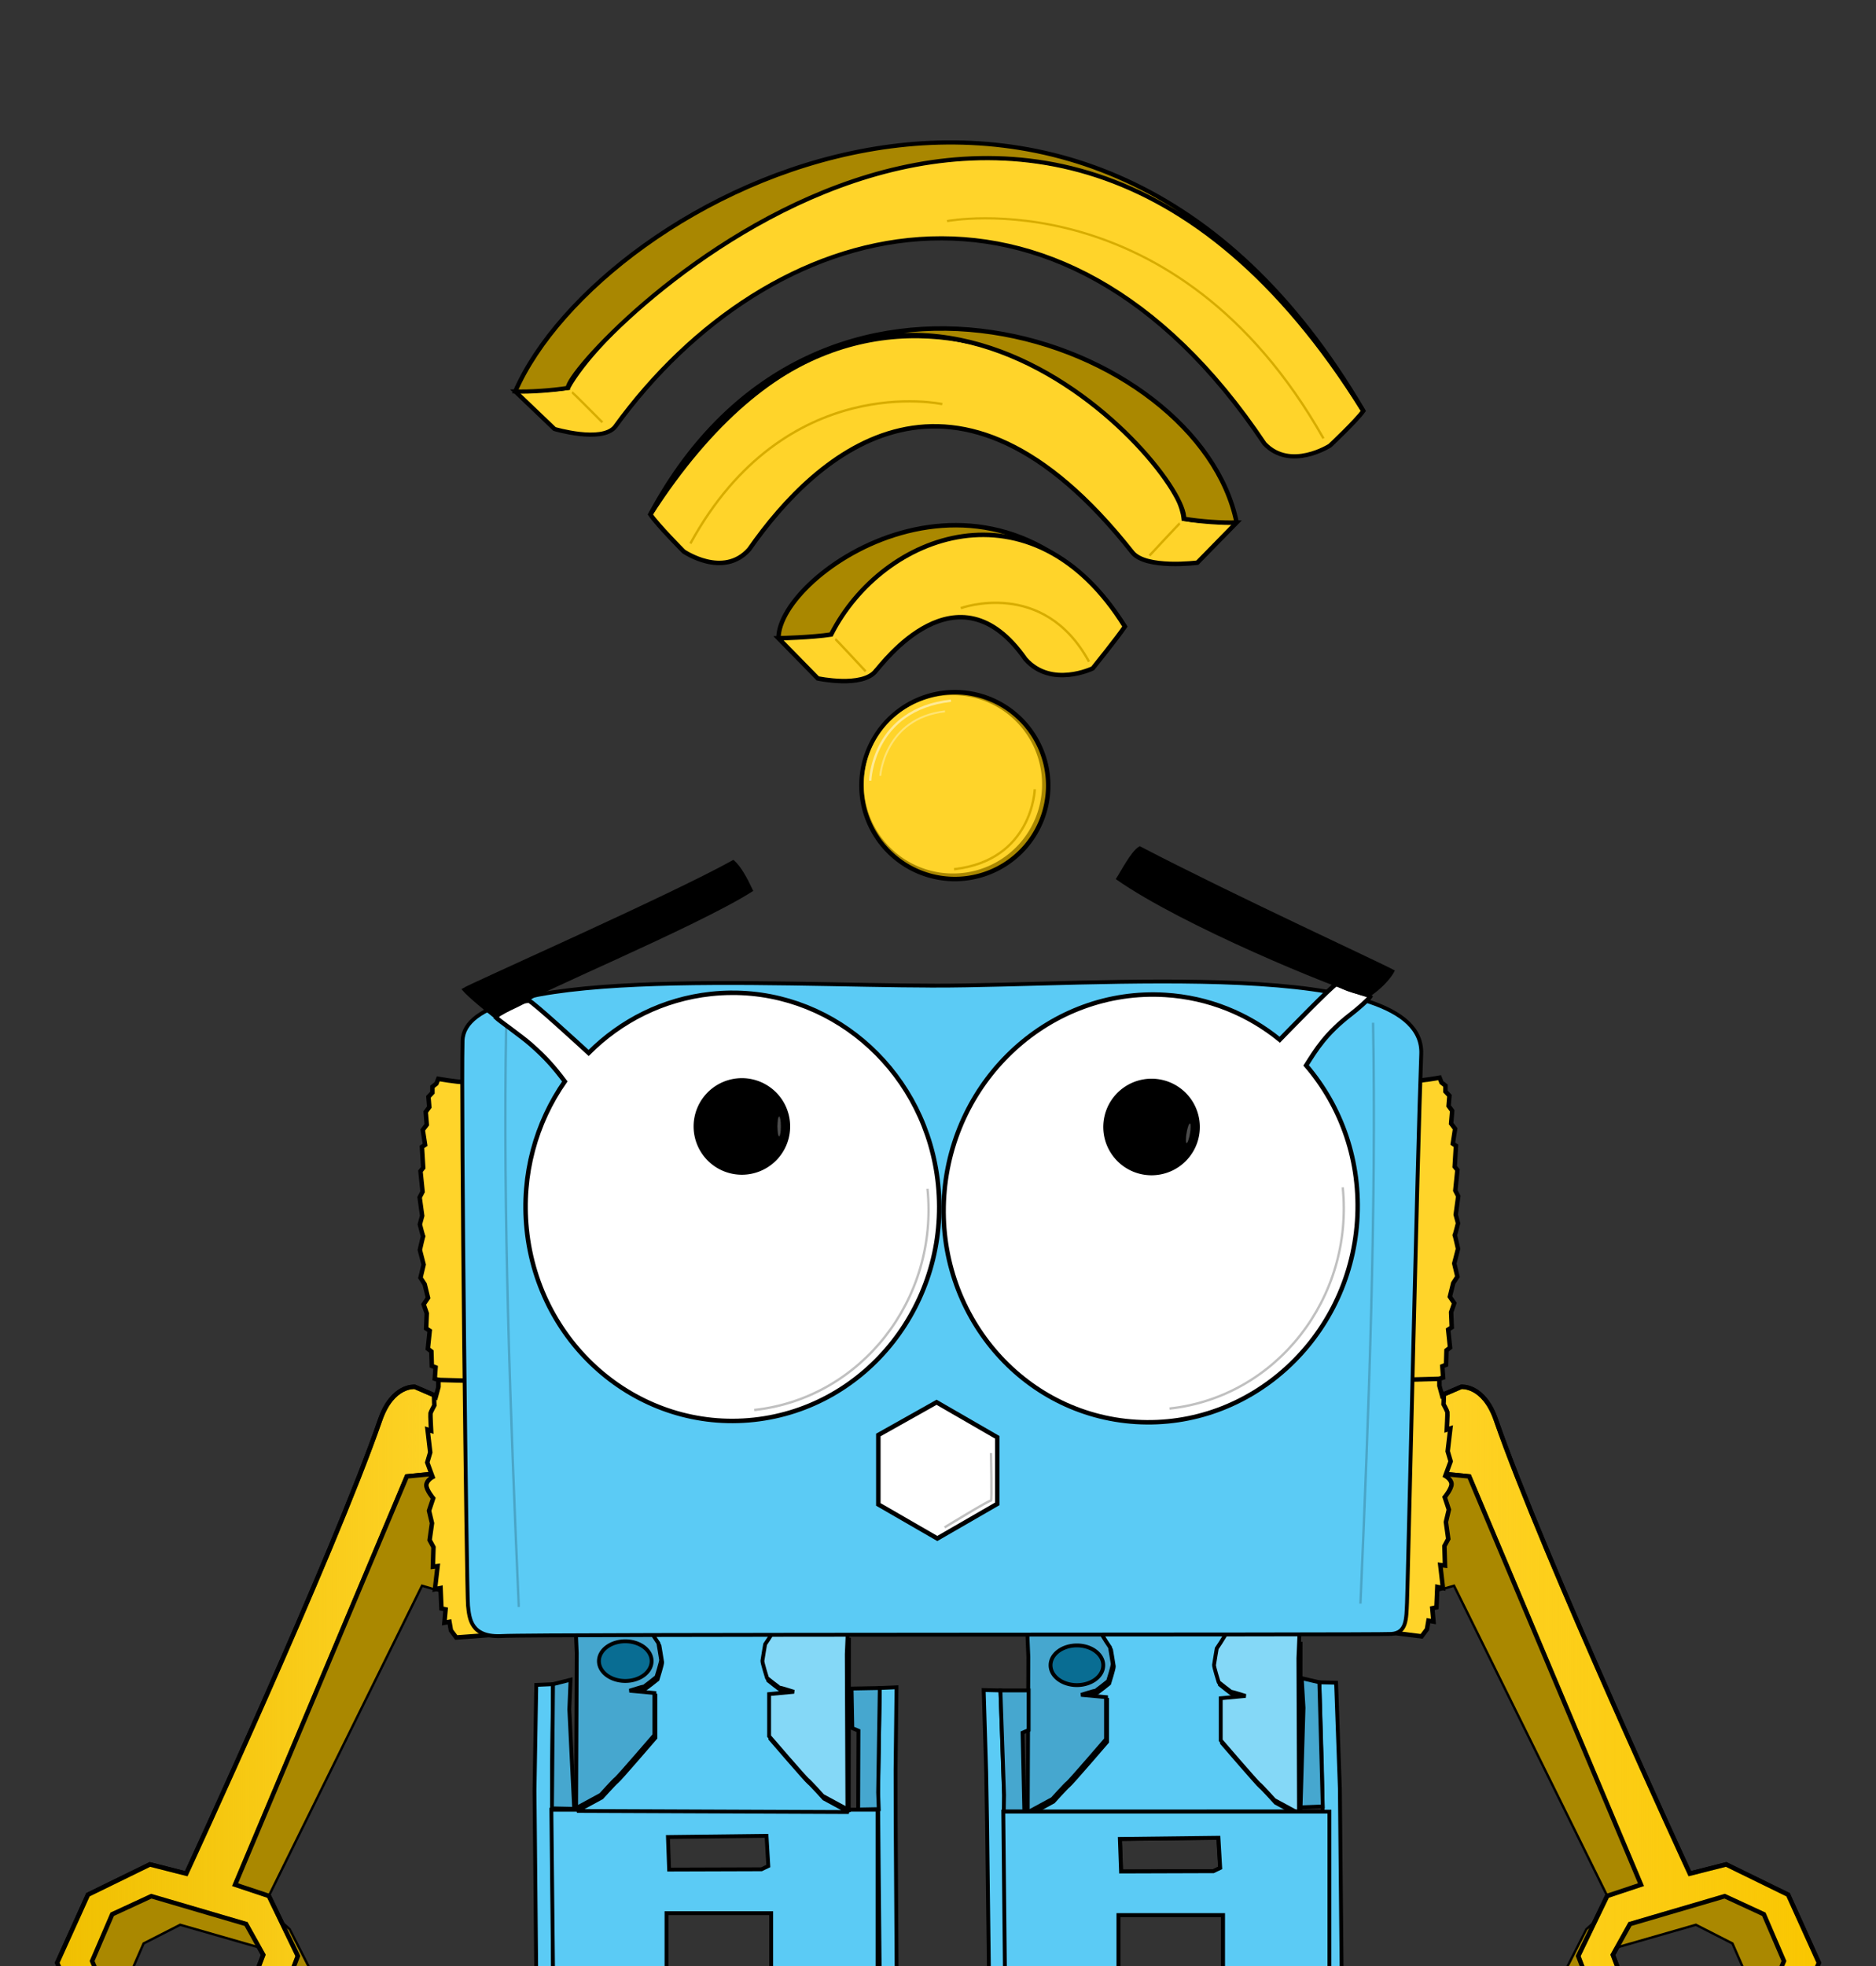 <?xml version="1.0" encoding="UTF-8" standalone="no"?>
<!-- Created with Inkscape (http://www.inkscape.org/) -->

<svg
   xmlns:dc="http://purl.org/dc/elements/1.1/"
   xmlns:cc="http://creativecommons.org/ns#"
   xmlns:rdf="http://www.w3.org/1999/02/22-rdf-syntax-ns#"
   xmlns:svg="http://www.w3.org/2000/svg"
   xmlns="http://www.w3.org/2000/svg"
   xmlns:xlink="http://www.w3.org/1999/xlink"
   xmlns:sodipodi="http://sodipodi.sourceforge.net/DTD/sodipodi-0.dtd"
   xmlns:inkscape="http://www.inkscape.org/namespaces/inkscape"
   width="210mm"
   height="220mm"
   viewBox="0 0 210 220"
   version="1.1"
   id="svg8"
   inkscape:version="0.92.2 (5c3e80d, 2017-08-06)"
   sodipodi:docname="wifi-graphic.svg">
  <rect x="0" y="0" width="210" height="220" fill="#333333" stroke="none"/>
  <defs
     id="defs2">
    <linearGradient
       inkscape:collect="always"
       id="linearGradient1005">
      <stop
         style="stop-color:#f0c000;stop-opacity:1;"
         offset="0"
         id="stop1001" />
      <stop
         style="stop-color:#f0c000;stop-opacity:0;"
         offset="1"
         id="stop1003" />
    </linearGradient>
    <linearGradient
       inkscape:collect="always"
       id="linearGradient974">
      <stop
         style="stop-color:#f9c600;stop-opacity:1;"
         offset="0"
         id="stop970" />
      <stop
         style="stop-color:#f9c600;stop-opacity:0;"
         offset="1"
         id="stop972" />
    </linearGradient>
    <linearGradient
       inkscape:collect="always"
       xlink:href="#linearGradient974"
       id="linearGradient976"
       x1="-3.15"
       y1="191.552"
       x2="44.97"
       y2="191.552"
       gradientUnits="userSpaceOnUse"
       gradientTransform="translate(9.424,-3.53)" />
    <linearGradient
       inkscape:collect="always"
       xlink:href="#linearGradient1005"
       id="linearGradient5530"
       gradientUnits="userSpaceOnUse"
       gradientTransform="translate(18.405,8.254)"
       x1="-12.131"
       y1="179.769"
       x2="35.988"
       y2="179.769" />
  </defs>
  <sodipodi:namedview
     id="base"
     pagecolor="#ffffff"
     bordercolor="#666666"
     borderopacity="1.0"
     inkscape:pageopacity="0.0"
     inkscape:pageshadow="2"
     inkscape:zoom="1"
     inkscape:cx="421.00813"
     inkscape:cy="241.07678"
     inkscape:document-units="mm"
     inkscape:current-layer="g1189"
     showgrid="false"
     inkscape:window-width="1920"
     inkscape:window-height="1041"
     inkscape:window-x="0"
     inkscape:window-y="19"
     inkscape:window-maximized="0"
     inkscape:measure-start="0,0"
     inkscape:measure-end="0,0"
     showguides="false" />
  <g
     inkscape:label="Layer 1"
     inkscape:groupmode="layer"
     id="layer1"
     transform="translate(0,-77)">
    <g
       id="g2486"
       transform="translate(2.043,21.6)">
      <g
         id="g2396">
        <path
           style="opacity:1;vector-effect:none;fill:#aa8800;fill-opacity:1;stroke:#000000;stroke-width:0.5;stroke-linecap:butt;stroke-linejoin:miter;stroke-miterlimit:4;stroke-dasharray:none;stroke-dashoffset:0;stroke-opacity:1"
           d="M 115.295,143.308 A 10.454,10.454 0 0 1 104.841,153.762 10.454,10.454 0 0 1 94.387,143.308 10.454,10.454 0 0 1 104.841,132.854 10.454,10.454 0 0 1 115.295,143.308 Z"
           id="path2145"
           inkscape:connector-curvature="0" />
        <path
           inkscape:connector-curvature="0"
           style="opacity:1;vector-effect:none;fill:#ffd42a;fill-opacity:1;stroke:none;stroke-width:0.5;stroke-linecap:butt;stroke-linejoin:miter;stroke-miterlimit:4;stroke-dasharray:none;stroke-dashoffset:0;stroke-opacity:1"
           d="m 114.608,143.166 a 9.979,9.979 0 0 1 -9.979,9.979 9.979,9.979 0 0 1 -9.979,-9.979 9.979,9.979 0 0 1 9.979,-9.979 9.979,9.979 0 0 1 9.979,9.979 z"
           id="path2145-4" />
        <path
           style="fill:none;stroke:#d7ac00;stroke-width:0.265px;stroke-linecap:butt;stroke-linejoin:miter;stroke-opacity:1"
           d="m 104.754,152.665 c 8.81,-0.995 9.037,-8.949 9.037,-8.949"
           id="path2342-9"
           inkscape:connector-curvature="0"
           sodipodi:nodetypes="cc" />
        <path
           style="fill:none;stroke:#ffea96;stroke-width:0.265px;stroke-linecap:butt;stroke-linejoin:miter;stroke-opacity:1"
           d="m 104.404,133.806 c -8.81,0.995 -9.037,8.949 -9.037,8.949"
           id="path2342-9-0"
           inkscape:connector-curvature="0"
           sodipodi:nodetypes="cc" />
        <path
           style="fill:none;stroke:#ffe372;stroke-width:0.213px;stroke-linecap:butt;stroke-linejoin:miter;stroke-opacity:1"
           d="m 103.74,135 c -6.784,0.786 -7.247,7.223 -7.247,7.223"
           id="path2342-9-0-6"
           inkscape:connector-curvature="0"
           sodipodi:nodetypes="cc" />
      </g>
      <g
         id="g2365"
         transform="translate(0.305,0.169)">
        <path
           style="opacity:1;vector-effect:none;fill:#aa8800;fill-opacity:1;stroke:#000000;stroke-width:0.5;stroke-linecap:butt;stroke-linejoin:miter;stroke-miterlimit:4;stroke-dasharray:none;stroke-dashoffset:0;stroke-opacity:1"
           d="m 84.798,126.656 c -0.059,-7.31 23.717,-23.68 38.774,-1.31 -17.718,-23.171 -32.881,0.889 -32.881,0.889 0,0 -1.105,1.05 -5.893,0.421 z"
           id="path2324"
           inkscape:connector-curvature="0"
           sodipodi:nodetypes="cccc" />
        <path
           transform="translate(0.045,66.904)"
           style="opacity:1;vector-effect:none;fill:#ffd42a;fill-opacity:1;stroke:#000000;stroke-width:0.5;stroke-linecap:butt;stroke-linejoin:miter;stroke-miterlimit:4;stroke-dasharray:none;stroke-dashoffset:0;stroke-opacity:1"
           d="m 95.651,63.4 c 0.702,-0.748 9.121,-12.254 16.744,-1.31 2.9,3.274 7.53,1.029 7.53,1.029 0,0 2.821,-3.499 3.601,-4.677 -10.351,-16.707 -27.087,-10.53 -32.881,0.889 -2.146,0.334 -5.893,0.421 -5.893,0.421 l 4.397,4.49 c 0,0 5.005,1.076 6.501,-0.842 z"
           id="path2299"
           inkscape:connector-curvature="0"
           sodipodi:nodetypes="cccccccc" />
        <path
           style="fill:none;stroke:#d7ac00;stroke-width:0.265px;stroke-linecap:butt;stroke-linejoin:miter;stroke-opacity:1"
           d="m 119.557,129.279 c -5.098,-9.401 -14.357,-5.993 -14.357,-5.993"
           id="path2342"
           inkscape:connector-curvature="0"
           sodipodi:nodetypes="cc" />
        <path
           style="opacity:1;vector-effect:none;fill:none;fill-opacity:1;stroke:#d7ac00;stroke-width:0.265px;stroke-linecap:butt;stroke-linejoin:miter;stroke-miterlimit:4;stroke-dasharray:none;stroke-dashoffset:0;stroke-opacity:1"
           d="m 91.159,126.749 c 0.094,0.047 3.391,3.601 3.391,3.601"
           id="path2344"
           inkscape:connector-curvature="0" />
      </g>
      <g
         id="g2365-9"
         transform="matrix(-1,0,0,1,221.183,-12.78)">
        <path
           transform="translate(0.045,66.904)"
           style="opacity:1;vector-effect:none;fill:#ffd42a;fill-opacity:1;stroke:#000000;stroke-width:0.5;stroke-linecap:butt;stroke-linejoin:miter;stroke-miterlimit:4;stroke-dasharray:none;stroke-dashoffset:0;stroke-opacity:1"
           d="m 96.444,63.069 c 19.752,-25.024 35.248,-11.262 42.872,-0.317 2.9,3.274 7.332,0.235 7.332,0.235 0,0 2.953,-2.97 3.734,-4.148 -23.725,-38.455 -57.778,-11.675 -59.736,0.492 -2.146,0.334 -5.893,0.421 -5.893,0.421 l 4.397,4.49 c 0,0 5.798,0.745 7.295,-1.173 z"
           id="path2299-0"
           inkscape:connector-curvature="0"
           sodipodi:nodetypes="cccccccc" />
        <path
           style="opacity:1;vector-effect:none;fill:#aa8800;fill-opacity:1;stroke:#000000;stroke-width:0.5;stroke-linecap:butt;stroke-linejoin:miter;stroke-miterlimit:4;stroke-dasharray:none;stroke-dashoffset:0;stroke-opacity:1"
           d="m 84.798,126.656 c 4.174,-20.617 46.949,-35.857 65.629,-0.913 -27.474,-42.622 -60.081,-4.97 -59.736,0.492 -1.789,0.305 -4.394,0.493 -5.893,0.421 z"
           id="path2324-2"
           inkscape:connector-curvature="0"
           sodipodi:nodetypes="cccc" />
        <path
           style="fill:none;stroke:#d7ac00;stroke-width:0.265px;stroke-linecap:butt;stroke-linejoin:miter;stroke-opacity:1"
           d="m 145.945,129.002 c -10.654,-19.455 -28.198,-15.601 -28.198,-15.601"
           id="path2342-6"
           inkscape:connector-curvature="0"
           sodipodi:nodetypes="cc" />
        <path
           style="opacity:1;vector-effect:none;fill:none;fill-opacity:1;stroke:#d7ac00;stroke-width:0.265px;stroke-linecap:butt;stroke-linejoin:miter;stroke-miterlimit:4;stroke-dasharray:none;stroke-dashoffset:0;stroke-opacity:1"
           d="m 91.159,126.749 c 0.094,0.047 3.391,3.601 3.391,3.601"
           id="path2344-8"
           inkscape:connector-curvature="0" />
      </g>
      <g
         id="g2365-9-9"
         transform="matrix(1,0,0,0.936,-29.163,-19.346)">
        <path
           transform="translate(0.045,66.904)"
           style="opacity:1;vector-effect:none;fill:#ffd42a;fill-opacity:1;stroke:#000000;stroke-width:0.5;stroke-linecap:butt;stroke-linejoin:miter;stroke-miterlimit:4;stroke-dasharray:none;stroke-dashoffset:0;stroke-opacity:1"
           d="m 95.915,63.995 c 17.238,-25.421 49.458,-35.139 72.704,1.998 2.9,3.274 7.332,0.235 7.332,0.235 0,0 2.953,-2.97 3.734,-4.148 C 145.202,2.016 96.44,47.912 90.646,59.33 c -2.146,0.334 -5.893,0.421 -5.893,0.421 l 4.397,4.49 c 0,0 5.269,1.671 6.766,-0.247 z"
           id="path2299-0-2"
           inkscape:connector-curvature="0"
           sodipodi:nodetypes="cccccccc" />
        <path
           style="opacity:1;vector-effect:none;fill:#aa8800;fill-opacity:0.988;stroke:#000000;stroke-width:0.5;stroke-linecap:butt;stroke-linejoin:miter;stroke-miterlimit:4;stroke-dasharray:none;stroke-dashoffset:0;stroke-opacity:1"
           d="m 84.798,126.656 c 9.506,-23.33 63.904,-54.412 94.932,2.328 -37.67,-64.511 -89.12,-6.227 -89.039,-2.749 -1.789,0.305 -4.394,0.493 -5.893,0.421 z"
           id="path2324-2-6"
           inkscape:connector-curvature="0"
           sodipodi:nodetypes="cccc" />
        <path
           style="fill:none;stroke:#d7ac00;stroke-width:0.265px;stroke-linecap:butt;stroke-linejoin:miter;stroke-opacity:1"
           d="m 175.269,132.272 c -16.548,-31.242 -42.137,-25.984 -42.137,-25.984"
           id="path2342-6-6"
           inkscape:connector-curvature="0"
           sodipodi:nodetypes="cc" />
        <path
           style="opacity:1;vector-effect:none;fill:none;fill-opacity:1;stroke:#d7ac00;stroke-width:0.265px;stroke-linecap:butt;stroke-linejoin:miter;stroke-miterlimit:4;stroke-dasharray:none;stroke-dashoffset:0;stroke-opacity:1"
           d="m 91.159,126.749 c 0.094,0.047 3.391,3.601 3.391,3.601"
           id="path2344-8-4"
           inkscape:connector-curvature="0" />
      </g>
    </g>
    <g
       id="g1030"
       transform="translate(-2.117)">
      <g
         transform="translate(2.117)"
         id="g1189">
        <g
           id="g1189-6"
           transform="matrix(1.002,0,0,1.002,-0.207,-0.502)">
          <g
             transform="translate(0.045,82.414)"
             id="g1968-2">
            <g
               transform="translate(0,0.281)"
               id="g1899-5">
              <g
                 transform="rotate(-180,79.785,207.912)"
                 id="g1604-4-8">
                <g
                   id="g1580-7-6"
                   transform="translate(0,0.397)">
                  <path
                     id="path1529-6-2"
                     transform="scale(0.265)"
                     d="m 253.238,665.037 20.766,0.604 3.006,4.861 1.59,2.387 c 0,0 1.062,6.187 1.15,6.982 0.088,0.796 -1.945,7.248 -1.945,7.248 0,0 -5.039,4.064 -5.393,4.064 -0.354,0 -6.01,1.77 -6.01,1.77 l 10.518,0.971 v 17.768 c 0,0 -15.202,17.678 -16.174,18.385 -0.972,0.707 -6.453,6.805 -6.453,6.805 l -10.43,5.658 114.557,0.463 -10.43,-5.656 c 0,0 -5.481,-6.099 -6.453,-6.807 -0.972,-0.707 -16.176,-18.385 -16.176,-18.385 v -17.766 l 10.52,-0.973 c 0,0 -5.658,-1.768 -6.012,-1.768 -0.354,0 -5.391,-4.066 -5.391,-4.066 0,0 -2.034,-6.453 -1.945,-7.248 0.088,-0.795 1.15,-6.982 1.15,-6.982 l 1.59,-2.387 3.006,-4.861 24.547,-0.713 z m 105.182,77.965 0.078,-73.492 -0.344,7.996 z"
                     style="opacity:1;vector-effect:none;fill:#5bcbf5;fill-opacity:1;stroke:#000000;stroke-width:1.625px;stroke-linecap:butt;stroke-linejoin:miter;stroke-miterlimit:4;stroke-dasharray:none;stroke-dashoffset:0;stroke-opacity:1"
                     inkscape:connector-curvature="0" />
                  <path
                     inkscape:connector-curvature="0"
                     id="path1498-1-5-8"
                     d="m 64.592,179.134 -0.07,17.329 2.76,-1.497 c 0,0 1.45,-1.614 1.707,-1.801 0.257,-0.187 4.28,-4.864 4.28,-4.864 v -4.701 l -2.783,-0.257 c 0,0 1.497,-0.468 1.59,-0.468 0.093,0 1.427,-1.076 1.427,-1.076 0,0 0.538,-1.707 0.514,-1.918 -0.023,-0.21 -0.304,-1.847 -0.304,-1.847 l -0.421,-0.631 -0.795,-1.286 -8.045,-0.234 z"
                     style="opacity:1;vector-effect:none;fill:#84d8f7;fill-opacity:1;stroke:#000000;stroke-width:0.43px;stroke-linecap:butt;stroke-linejoin:miter;stroke-miterlimit:4;stroke-dasharray:none;stroke-dashoffset:0;stroke-opacity:1" />
                  <path
                     inkscape:connector-curvature="0"
                     id="path1498-1-2-6-4"
                     d="m 94.761,179.257 0.07,17.329 -2.76,-1.497 c 0,0 -1.45,-1.614 -1.707,-1.801 -0.257,-0.187 -4.28,-4.864 -4.28,-4.864 v -4.701 l 2.783,-0.257 c 0,0 -1.497,-0.468 -1.59,-0.468 -0.093,0 -1.427,-1.076 -1.427,-1.076 0,0 -0.538,-1.707 -0.514,-1.918 0.023,-0.21 0.304,-1.847 0.304,-1.847 l 0.421,-0.631 0.795,-1.286 8.045,-0.234 z"
                     style="opacity:1;vector-effect:none;fill:#46a7cf;fill-opacity:1;stroke:#000000;stroke-width:0.43px;stroke-linecap:butt;stroke-linejoin:miter;stroke-miterlimit:4;stroke-dasharray:none;stroke-dashoffset:0;stroke-opacity:1" />
                </g>
                <path
                   style="opacity:1;vector-effect:none;fill:#34bff3;fill-opacity:1;stroke:#000000;stroke-width:0.43px;stroke-linecap:butt;stroke-linejoin:miter;stroke-miterlimit:4;stroke-dasharray:none;stroke-dashoffset:0;stroke-opacity:1"
                   d="m 72.959,180.437 a 2.943,2.216 0 0 1 -2.943,2.216 2.943,2.216 0 0 1 -2.943,-2.216 2.943,2.216 0 0 1 2.943,-2.216 2.943,2.216 0 0 1 2.943,2.216 z"
                   id="path1582-9-7"
                   inkscape:connector-curvature="0" />
              </g>
              <g
                 id="g1784-3-2"
                 transform="matrix(-1,0.019,0.019,1,206.69,-3.325)">
                <g
                   transform="translate(-0.181,0.93)"
                   id="g1827-4">
                  <path
                     inkscape:connector-curvature="0"
                     id="path1654-2-0"
                     d="m 110.055,183.39 0.281,9.214 0.094,5.472 0.421,33.208 2.198,-0.047 -0.374,-4.818 -0.093,-6.735 -0.234,-24.462 -0.421,-11.787 z"
                     style="opacity:1;vector-effect:none;fill:#5bcbf5;fill-opacity:1;stroke:#000000;stroke-width:0.43px;stroke-linecap:butt;stroke-linejoin:miter;stroke-miterlimit:4;stroke-dasharray:none;stroke-dashoffset:0;stroke-opacity:1" />
                  <path
                     inkscape:connector-curvature="0"
                     id="path1699-6-6"
                     d="m 111.926,183.437 h 3.151 v 4.422 l -0.678,0.298 0.198,8.797 h -2.299 l 0.033,-1.852 z"
                     style="opacity:1;vector-effect:none;fill:#46a7cf;fill-opacity:1;stroke:#000000;stroke-width:0.43px;stroke-linecap:butt;stroke-linejoin:miter;stroke-miterlimit:4;stroke-dasharray:none;stroke-dashoffset:0;stroke-opacity:1" />
                  <path
                     inkscape:connector-curvature="0"
                     id="path1746-5-2"
                     d="m 113.048,231.238 2.326,0.013 -0.033,-3.34 -0.314,-0.033 0.066,-8.301 -2.514,0.066 0.094,6.778 z"
                     style="opacity:1;vector-effect:none;fill:#46a7cf;fill-opacity:1;stroke:#000000;stroke-width:0.43px;stroke-linecap:butt;stroke-linejoin:miter;stroke-miterlimit:4;stroke-dasharray:none;stroke-dashoffset:0;stroke-opacity:1" />
                </g>
                <g
                   transform="translate(0.675,0.715)"
                   id="g1822-9">
                  <path
                     inkscape:connector-curvature="0"
                     id="path1654-5-0-9"
                     d="m 147.554,182.53 0.281,9.214 0.094,5.472 0.421,33.208 2.198,-0.047 -0.374,-4.818 -0.093,-6.735 -0.234,-24.462 -0.421,-11.787 z"
                     style="opacity:1;vector-effect:none;fill:#5bcbf5;fill-opacity:1;stroke:#000000;stroke-width:0.43px;stroke-linecap:butt;stroke-linejoin:miter;stroke-miterlimit:4;stroke-dasharray:none;stroke-dashoffset:0;stroke-opacity:1" />
                  <path
                     inkscape:connector-curvature="0"
                     id="path1730-1-0"
                     d="m 145.455,196.491 0.331,-11.113 -0.198,-3.307 1.967,0.459 0.381,13.862 z"
                     style="opacity:1;vector-effect:none;fill:#46a7cf;fill-opacity:1;stroke:#000000;stroke-width:0.43px;stroke-linecap:butt;stroke-linejoin:miter;stroke-miterlimit:4;stroke-dasharray:none;stroke-dashoffset:0;stroke-opacity:1" />
                  <path
                     inkscape:connector-curvature="0"
                     id="path1762-5-8"
                     d="m 145.999,230.56 c 0.187,0.07 2.35,-0.135 2.35,-0.135 l -0.152,-11.161 -2.198,-0.187 z"
                     style="opacity:1;vector-effect:none;fill:#46a7cf;fill-opacity:1;stroke:#000000;stroke-width:0.43px;stroke-linecap:butt;stroke-linejoin:miter;stroke-miterlimit:4;stroke-dasharray:none;stroke-dashoffset:0;stroke-opacity:1" />
                </g>
              </g>
              <path
                 id="path1449-8-9-1"
                 d="m 61.759,196.756 0.234,22.684 12.628,-0.655 v -10.477 h 11.693 v 10.851 h 11.88 v -22.404 z m 24.037,2.915 0.198,3.373 -0.761,0.364 -10.319,0.033 -0.132,-3.638 z"
                 style="opacity:1;vector-effect:none;fill:#5bcbf5;fill-opacity:1;stroke:#000000;stroke-width:0.43px;stroke-linecap:butt;stroke-linejoin:miter;stroke-miterlimit:4;stroke-dasharray:none;stroke-dashoffset:0;stroke-opacity:1"
                 inkscape:connector-curvature="0" />
              <g
                 transform="translate(0,-0.276)"
                 id="g1604-31">
                <g
                   id="g1580-10"
                   transform="translate(0,0.397)">
                  <path
                     id="path1529-3"
                     transform="scale(0.265)"
                     d="m 253.238,665.037 20.766,0.604 3.006,4.861 1.59,2.387 c 0,0 1.062,6.187 1.15,6.982 0.088,0.796 -1.945,7.248 -1.945,7.248 0,0 -5.039,4.064 -5.393,4.064 -0.354,0 -6.01,1.77 -6.01,1.77 l 10.518,0.971 v 17.768 c 0,0 -15.202,17.678 -16.174,18.385 -0.972,0.707 -6.453,6.805 -6.453,6.805 l -10.43,5.658 114.557,0.463 -10.43,-5.656 c 0,0 -5.481,-6.099 -6.453,-6.807 -0.972,-0.707 -16.176,-18.385 -16.176,-18.385 v -17.766 l 10.52,-0.973 c 0,0 -5.658,-1.768 -6.012,-1.768 -0.354,0 -5.391,-4.066 -5.391,-4.066 0,0 -2.034,-6.453 -1.945,-7.248 0.088,-0.795 1.15,-6.982 1.15,-6.982 l 1.59,-2.387 3.006,-4.861 24.547,-0.713 z m 105.182,77.965 0.078,-73.492 -0.344,7.996 z"
                     style="opacity:1;vector-effect:none;fill:#5bcbf5;fill-opacity:1;stroke:#000000;stroke-width:1.625px;stroke-linecap:butt;stroke-linejoin:miter;stroke-miterlimit:4;stroke-dasharray:none;stroke-dashoffset:0;stroke-opacity:1"
                     inkscape:connector-curvature="0" />
                  <path
                     inkscape:connector-curvature="0"
                     id="path1498-1-40"
                     d="m 64.592,179.134 -0.07,17.329 2.76,-1.497 c 0,0 1.45,-1.614 1.707,-1.801 0.257,-0.187 4.28,-4.864 4.28,-4.864 v -4.701 l -2.783,-0.257 c 0,0 1.497,-0.468 1.59,-0.468 0.093,0 1.427,-1.076 1.427,-1.076 0,0 0.538,-1.707 0.514,-1.918 -0.023,-0.21 -0.304,-1.847 -0.304,-1.847 l -0.421,-0.631 -0.795,-1.286 -8.045,-0.234 z"
                     style="opacity:1;vector-effect:none;fill:#46a7cf;fill-opacity:1;stroke:#000000;stroke-width:0.43px;stroke-linecap:butt;stroke-linejoin:miter;stroke-miterlimit:4;stroke-dasharray:none;stroke-dashoffset:0;stroke-opacity:1" />
                  <path
                     inkscape:connector-curvature="0"
                     id="path1498-1-2-3"
                     d="m 94.761,179.257 0.07,17.329 -2.76,-1.497 c 0,0 -1.45,-1.614 -1.707,-1.801 -0.257,-0.187 -4.28,-4.864 -4.28,-4.864 v -4.701 l 2.783,-0.257 c 0,0 -1.497,-0.468 -1.59,-0.468 -0.093,0 -1.427,-1.076 -1.427,-1.076 0,0 -0.538,-1.707 -0.514,-1.918 0.023,-0.21 0.304,-1.847 0.304,-1.847 l 0.421,-0.631 0.795,-1.286 8.045,-0.234 z"
                     style="opacity:1;vector-effect:none;fill:#84d8f7;fill-opacity:1;stroke:#000000;stroke-width:0.43px;stroke-linecap:butt;stroke-linejoin:miter;stroke-miterlimit:4;stroke-dasharray:none;stroke-dashoffset:0;stroke-opacity:1" />
                </g>
                <path
                   style="opacity:1;vector-effect:none;fill:#096d93;fill-opacity:1;stroke:#000000;stroke-width:0.43px;stroke-linecap:butt;stroke-linejoin:miter;stroke-miterlimit:4;stroke-dasharray:none;stroke-dashoffset:0;stroke-opacity:1"
                   d="m 72.959,180.437 a 2.943,2.216 0 0 1 -2.943,2.216 2.943,2.216 0 0 1 -2.943,-2.216 2.943,2.216 0 0 1 2.943,-2.216 2.943,2.216 0 0 1 2.943,2.216 z"
                   id="path1582-91"
                   inkscape:connector-curvature="0" />
              </g>
              <g
                 id="g1863-9">
                <g
                   transform="translate(50.454,0.187)"
                   id="g1604-3-6">
                  <g
                     transform="translate(0,0.397)"
                     id="g1580-1-9">
                    <path
                       inkscape:connector-curvature="0"
                       style="opacity:1;vector-effect:none;fill:#5bcbf5;fill-opacity:1;stroke:#000000;stroke-width:1.625px;stroke-linecap:butt;stroke-linejoin:miter;stroke-miterlimit:4;stroke-dasharray:none;stroke-dashoffset:0;stroke-opacity:1"
                       d="m 253.238,665.037 20.766,0.604 3.006,4.861 1.59,2.387 c 0,0 1.062,6.187 1.15,6.982 0.088,0.796 -1.945,7.248 -1.945,7.248 0,0 -5.039,4.064 -5.393,4.064 -0.354,0 -6.01,1.77 -6.01,1.77 l 10.518,0.971 v 17.768 c 0,0 -15.202,17.678 -16.174,18.385 -0.972,0.707 -6.453,6.805 -6.453,6.805 l -10.43,5.658 114.557,0.463 -10.43,-5.656 c 0,0 -5.481,-6.099 -6.453,-6.807 -0.972,-0.707 -16.176,-18.385 -16.176,-18.385 v -17.766 l 10.52,-0.973 c 0,0 -5.658,-1.768 -6.012,-1.768 -0.354,0 -5.391,-4.066 -5.391,-4.066 0,0 -2.034,-6.453 -1.945,-7.248 0.088,-0.795 1.15,-6.982 1.15,-6.982 l 1.59,-2.387 3.006,-4.861 24.547,-0.713 z m 105.182,77.965 0.078,-73.492 -0.344,7.996 z"
                       transform="scale(0.265)"
                       id="path1529-9-3" />
                    <path
                       style="opacity:1;vector-effect:none;fill:#46a7cf;fill-opacity:1;stroke:#000000;stroke-width:0.43px;stroke-linecap:butt;stroke-linejoin:miter;stroke-miterlimit:4;stroke-dasharray:none;stroke-dashoffset:0;stroke-opacity:1"
                       d="m 64.592,179.134 -0.07,17.329 2.76,-1.497 c 0,0 1.45,-1.614 1.707,-1.801 0.257,-0.187 4.28,-4.864 4.28,-4.864 v -4.701 l -2.783,-0.257 c 0,0 1.497,-0.468 1.59,-0.468 0.093,0 1.427,-1.076 1.427,-1.076 0,0 0.538,-1.707 0.514,-1.918 -0.023,-0.21 -0.304,-1.847 -0.304,-1.847 l -0.421,-0.631 -0.795,-1.286 -8.045,-0.234 z"
                       id="path1498-1-4-3"
                       inkscape:connector-curvature="0" />
                    <path
                       style="opacity:1;vector-effect:none;fill:#84d8f7;fill-opacity:1;stroke:#000000;stroke-width:0.43px;stroke-linecap:butt;stroke-linejoin:miter;stroke-miterlimit:4;stroke-dasharray:none;stroke-dashoffset:0;stroke-opacity:1"
                       d="m 94.761,179.257 0.07,17.329 -2.76,-1.497 c 0,0 -1.45,-1.614 -1.707,-1.801 -0.257,-0.187 -4.28,-4.864 -4.28,-4.864 v -4.701 l 2.783,-0.257 c 0,0 -1.497,-0.468 -1.59,-0.468 -0.093,0 -1.427,-1.076 -1.427,-1.076 0,0 -0.538,-1.707 -0.514,-1.918 0.023,-0.21 0.304,-1.847 0.304,-1.847 l 0.421,-0.631 0.795,-1.286 8.045,-0.234 z"
                       id="path1498-1-2-7-8"
                       inkscape:connector-curvature="0" />
                  </g>
                  <path
                     inkscape:connector-curvature="0"
                     id="path1582-8-0"
                     d="m 72.959,180.437 a 2.943,2.216 0 0 1 -2.943,2.216 2.943,2.216 0 0 1 -2.943,-2.216 2.943,2.216 0 0 1 2.943,-2.216 2.943,2.216 0 0 1 2.943,2.216 z"
                     style="opacity:1;vector-effect:none;fill:#096d93;fill-opacity:1;stroke:#000000;stroke-width:0.43px;stroke-linecap:butt;stroke-linejoin:miter;stroke-miterlimit:4;stroke-dasharray:none;stroke-dashoffset:0;stroke-opacity:1" />
                </g>
                <g
                   transform="rotate(180,104.992,207.803)"
                   id="g1604-4-3-5">
                  <g
                     id="g1580-7-7-6"
                     transform="translate(0,0.397)">
                    <path
                       id="path1529-6-4-6"
                       transform="scale(0.265)"
                       d="m 253.238,665.037 20.766,0.604 3.006,4.861 1.59,2.387 c 0,0 1.062,6.187 1.15,6.982 0.088,0.796 -1.945,7.248 -1.945,7.248 0,0 -5.039,4.064 -5.393,4.064 -0.354,0 -6.01,1.77 -6.01,1.77 l 10.518,0.971 v 17.768 c 0,0 -15.202,17.678 -16.174,18.385 -0.972,0.707 -6.453,6.805 -6.453,6.805 l -10.43,5.658 114.557,0.463 -10.43,-5.656 c 0,0 -5.481,-6.099 -6.453,-6.807 -0.972,-0.707 -16.176,-18.385 -16.176,-18.385 v -17.766 l 10.52,-0.973 c 0,0 -5.658,-1.768 -6.012,-1.768 -0.354,0 -5.391,-4.066 -5.391,-4.066 0,0 -2.034,-6.453 -1.945,-7.248 0.088,-0.795 1.15,-6.982 1.15,-6.982 l 1.59,-2.387 3.006,-4.861 24.547,-0.713 z m 105.182,77.965 0.078,-73.492 -0.344,7.996 z"
                       style="opacity:1;vector-effect:none;fill:#5bcbf5;fill-opacity:1;stroke:#000000;stroke-width:1.625px;stroke-linecap:butt;stroke-linejoin:miter;stroke-miterlimit:4;stroke-dasharray:none;stroke-dashoffset:0;stroke-opacity:1"
                       inkscape:connector-curvature="0" />
                    <path
                       inkscape:connector-curvature="0"
                       id="path1498-1-5-5-4"
                       d="m 64.592,179.134 -0.07,17.329 2.76,-1.497 c 0,0 1.45,-1.614 1.707,-1.801 0.257,-0.187 4.28,-4.864 4.28,-4.864 v -4.701 l -2.783,-0.257 c 0,0 1.497,-0.468 1.59,-0.468 0.093,0 1.427,-1.076 1.427,-1.076 0,0 0.538,-1.707 0.514,-1.918 -0.023,-0.21 -0.304,-1.847 -0.304,-1.847 l -0.421,-0.631 -0.795,-1.286 -8.045,-0.234 z"
                       style="opacity:1;vector-effect:none;fill:#84d8f7;fill-opacity:1;stroke:#000000;stroke-width:0.43px;stroke-linecap:butt;stroke-linejoin:miter;stroke-miterlimit:4;stroke-dasharray:none;stroke-dashoffset:0;stroke-opacity:1" />
                    <path
                       inkscape:connector-curvature="0"
                       id="path1498-1-2-6-2-0"
                       d="m 94.761,179.257 0.07,17.329 -2.76,-1.497 c 0,0 -1.45,-1.614 -1.707,-1.801 -0.257,-0.187 -4.28,-4.864 -4.28,-4.864 v -4.701 l 2.783,-0.257 c 0,0 -1.497,-0.468 -1.59,-0.468 -0.093,0 -1.427,-1.076 -1.427,-1.076 0,0 -0.538,-1.707 -0.514,-1.918 0.023,-0.21 0.304,-1.847 0.304,-1.847 l 0.421,-0.631 0.795,-1.286 8.045,-0.234 z"
                       style="opacity:1;vector-effect:none;fill:#46a7cf;fill-opacity:1;stroke:#000000;stroke-width:0.43px;stroke-linecap:butt;stroke-linejoin:miter;stroke-miterlimit:4;stroke-dasharray:none;stroke-dashoffset:0;stroke-opacity:1" />
                  </g>
                  <path
                     style="opacity:1;vector-effect:none;fill:#34bff3;fill-opacity:1;stroke:#000000;stroke-width:0.43px;stroke-linecap:butt;stroke-linejoin:miter;stroke-miterlimit:4;stroke-dasharray:none;stroke-dashoffset:0;stroke-opacity:1"
                     d="m 72.959,180.437 a 2.943,2.216 0 0 1 -2.943,2.216 2.943,2.216 0 0 1 -2.943,-2.216 2.943,2.216 0 0 1 2.943,-2.216 2.943,2.216 0 0 1 2.943,2.216 z"
                     id="path1582-9-5-0"
                     inkscape:connector-curvature="0" />
                </g>
                <path
                   style="opacity:1;vector-effect:none;fill:#08a9ff;fill-opacity:1;stroke:#000000;stroke-width:0.46px;stroke-linecap:butt;stroke-linejoin:miter;stroke-miterlimit:4;stroke-dasharray:none;stroke-dashoffset:0;stroke-opacity:1"
                   d="m 112.245,196.972 0.234,22.684 12.628,-0.655 v -10.477 h 11.693 v 10.851 h 11.88 v -22.404 z m 24.037,2.915 0.198,3.373 -0.761,0.364 -10.319,0.033 -0.132,-3.638 z"
                   id="path1449-8-4"
                   inkscape:connector-curvature="0" />
                <g
                   id="g1784-6">
                  <path
                     inkscape:connector-curvature="0"
                     id="path1654-26"
                     d="m 110.055,183.39 0.281,9.214 0.094,5.472 0.421,33.208 2.198,-0.047 -0.374,-4.818 -0.093,-6.735 -0.234,-24.462 -0.421,-11.787 z"
                     style="opacity:1;vector-effect:none;fill:#5bcbf5;fill-opacity:1;stroke:#000000;stroke-width:0.43px;stroke-linecap:butt;stroke-linejoin:miter;stroke-miterlimit:4;stroke-dasharray:none;stroke-dashoffset:0;stroke-opacity:1" />
                  <path
                     inkscape:connector-curvature="0"
                     id="path1654-5-7"
                     d="m 147.554,182.53 0.281,9.214 0.094,5.472 0.421,33.208 2.198,-0.047 -0.374,-4.818 -0.093,-6.735 -0.234,-24.462 -0.421,-11.787 z"
                     style="opacity:1;vector-effect:none;fill:#5bcbf5;fill-opacity:1;stroke:#000000;stroke-width:0.43px;stroke-linecap:butt;stroke-linejoin:miter;stroke-miterlimit:4;stroke-dasharray:none;stroke-dashoffset:0;stroke-opacity:1" />
                  <path
                     inkscape:connector-curvature="0"
                     id="path1699-5"
                     d="m 111.926,183.437 h 3.151 v 4.422 l -0.678,0.298 0.198,8.797 h -2.299 l 0.033,-1.852 z"
                     style="opacity:1;vector-effect:none;fill:#46a7cf;fill-opacity:1;stroke:#000000;stroke-width:0.43px;stroke-linecap:butt;stroke-linejoin:miter;stroke-miterlimit:4;stroke-dasharray:none;stroke-dashoffset:0;stroke-opacity:1" />
                  <path
                     inkscape:connector-curvature="0"
                     id="path1730-6"
                     d="m 145.455,196.491 0.331,-11.113 -0.198,-3.307 1.967,0.459 0.381,13.862 z"
                     style="opacity:1;vector-effect:none;fill:#46a7cf;fill-opacity:1;stroke:#000000;stroke-width:0.43px;stroke-linecap:butt;stroke-linejoin:miter;stroke-miterlimit:4;stroke-dasharray:none;stroke-dashoffset:0;stroke-opacity:1" />
                  <path
                     inkscape:connector-curvature="0"
                     id="path1746-9"
                     d="m 113.048,231.238 2.326,0.013 -0.033,-3.34 -0.314,-0.033 0.066,-8.301 -2.514,0.066 0.094,6.778 z"
                     style="opacity:1;vector-effect:none;fill:#46a7cf;fill-opacity:1;stroke:#000000;stroke-width:0.43px;stroke-linecap:butt;stroke-linejoin:miter;stroke-miterlimit:4;stroke-dasharray:none;stroke-dashoffset:0;stroke-opacity:1" />
                  <path
                     inkscape:connector-curvature="0"
                     id="path1762-8"
                     d="m 145.999,230.56 c 0.187,0.07 2.35,-0.135 2.35,-0.135 l -0.152,-11.161 -2.198,-0.187 z"
                     style="opacity:1;vector-effect:none;fill:#46a7cf;fill-opacity:1;stroke:#000000;stroke-width:0.43px;stroke-linecap:butt;stroke-linejoin:miter;stroke-miterlimit:4;stroke-dasharray:none;stroke-dashoffset:0;stroke-opacity:1" />
                </g>
                <path
                   id="path1449-8-9-2-7"
                   d="m 112.245,196.972 0.234,22.684 12.628,-0.655 v -10.477 h 11.693 v 10.851 h 11.88 v -22.404 z m 24.037,2.915 0.198,3.373 -0.761,0.364 -10.319,0.033 -0.132,-3.638 z"
                   style="opacity:1;vector-effect:none;fill:#5bcbf5;fill-opacity:1;stroke:#000000;stroke-width:0.43px;stroke-linecap:butt;stroke-linejoin:miter;stroke-miterlimit:4;stroke-dasharray:none;stroke-dashoffset:0;stroke-opacity:1"
                   inkscape:connector-curvature="0" />
              </g>
            </g>
            <g
               id="g1385-2"
               transform="translate(0,93.75)">
              <g
                 transform="translate(0,-93.731)"
                 id="g1319-8">
                <path
                   style="opacity:1;vector-effect:none;fill:#ffd42a;fill-opacity:1;stroke:#000000;stroke-width:0.5;stroke-linecap:butt;stroke-linejoin:miter;stroke-miterlimit:4;stroke-dasharray:none;stroke-dashoffset:0;stroke-opacity:1"
                   d="m 48.766,150.768 -2.265,-0.976 c 0,0 -2.501,-0.26 -3.87,3.688 -5.302,15.296 -21.665,50.677 -21.665,50.677 l -4.057,-1.029 -6.92,3.384 -3.44,7.607 4.167,9.128 0.661,0.132 3.539,2.447 1.29,-3.076 -3.274,-3.01 -2.48,-5.821 2.249,-5.226 4.366,-2.017 10.583,3.109 1.918,3.44 -2.15,5.655 -6.218,3.142 -1.323,3.936 0.496,0.265 10.054,-4.994 3.01,-7.871 -3.241,-6.714 -3.77,-1.257 19.189,-45.594 2.409,-0.234 6.115,0.21 -0.164,-8.676 z"
                   id="path1307-2"
                   inkscape:connector-curvature="0"
                   sodipodi:nodetypes="ccsccccccccccccccccccccccccccc" />
                <path
                   style="fill:#aa8800;fill-opacity:1;stroke:#000000;stroke-width:0.265px;stroke-linecap:butt;stroke-linejoin:miter;stroke-opacity:1"
                   d="m 16.206,222.751 -2.414,-5.275 2.414,-5.523 4.085,-2.084 8.814,2.53 -1.455,-2.613 -10.583,-3.109 -4.366,2.017 -2.249,5.226 2.48,5.821 z"
                   id="path1309-9"
                   inkscape:connector-curvature="0" />
                <path
                   style="fill:#aa8800;fill-opacity:1;stroke:#000000;stroke-width:0.265px;stroke-linecap:butt;stroke-linejoin:miter;stroke-opacity:1"
                   d="m 20.373,226.224 3.82,2.464 8.814,-4.845 2.745,-7.127 -3.225,-6.35 -0.86,-0.777 1.769,3.77 -3.01,7.871 z"
                   id="path1311-9"
                   inkscape:connector-curvature="0" />
                <path
                   style="fill:#aa8800;fill-opacity:1;stroke:#000000;stroke-width:0.265px;stroke-linecap:butt;stroke-linejoin:miter;stroke-opacity:1"
                   d="m 30.196,206.645 17.114,-34.643 2.292,0.678 6.057,-0.444 0.117,-12.488 -1.637,0.023 -6.115,-0.21 -2.409,0.234 -19.189,45.594 z"
                   id="path1313-60"
                   inkscape:connector-curvature="0" />
                <path
                   style="opacity:1;vector-effect:none;fill:url(#linearGradient5530);fill-opacity:1;stroke:#000000;stroke-width:0.5;stroke-linecap:butt;stroke-linejoin:miter;stroke-miterlimit:4;stroke-dasharray:none;stroke-dashoffset:0;stroke-opacity:1"
                   d="m 48.766,150.768 -2.265,-0.976 c 0,0 -2.501,-0.26 -3.87,3.688 -5.302,15.296 -21.665,50.677 -21.665,50.677 l -4.057,-1.029 -6.92,3.384 -3.44,7.607 4.167,9.128 0.661,0.132 3.539,2.447 1.29,-3.076 -3.274,-3.01 -2.48,-5.821 2.249,-5.226 4.366,-2.017 10.583,3.109 1.918,3.44 -2.15,5.655 -6.218,3.142 -1.323,3.936 0.496,0.265 10.054,-4.994 3.01,-7.871 -3.241,-6.714 -3.77,-1.257 19.189,-45.594 2.409,-0.234 6.115,0.21 -0.164,-8.676 z"
                   id="path1307-7-2"
                   inkscape:connector-curvature="0"
                   sodipodi:nodetypes="ccsccccccccccccccccccccccccccc" />
              </g>
              <g
                 transform="matrix(-1,0,0,1,209.91,-93.731)"
                 id="g1319-6-7">
                <path
                   style="opacity:1;vector-effect:none;fill:#ffd42a;fill-opacity:1;stroke:#000000;stroke-width:0.5;stroke-linecap:butt;stroke-linejoin:miter;stroke-miterlimit:4;stroke-dasharray:none;stroke-dashoffset:0;stroke-opacity:1"
                   d="m 48.766,150.768 -2.265,-0.976 c 0,0 -2.501,-0.26 -3.87,3.688 -5.302,15.296 -21.665,50.677 -21.665,50.677 l -4.057,-1.029 -6.92,3.384 -3.44,7.607 4.167,9.128 0.661,0.132 3.539,2.447 1.29,-3.076 -3.274,-3.01 -2.48,-5.821 2.249,-5.226 4.366,-2.017 10.583,3.109 1.918,3.44 -2.15,5.655 -6.218,3.142 -1.323,3.936 0.496,0.265 10.054,-4.994 3.01,-7.871 -3.241,-6.714 -3.77,-1.257 19.189,-45.594 2.409,-0.234 6.115,0.21 -0.164,-8.676 z"
                   id="path1307-0-61"
                   inkscape:connector-curvature="0"
                   sodipodi:nodetypes="ccsccccccccccccccccccccccccccc" />
                <path
                   style="fill:#aa8800;fill-opacity:1;stroke:#000000;stroke-width:0.265px;stroke-linecap:butt;stroke-linejoin:miter;stroke-opacity:1"
                   d="m 16.206,222.751 -2.414,-5.275 2.414,-5.523 4.085,-2.084 8.814,2.53 -1.455,-2.613 -10.583,-3.109 -4.366,2.017 -2.249,5.226 2.48,5.821 z"
                   id="path1309-6-3"
                   inkscape:connector-curvature="0" />
                <path
                   style="fill:#aa8800;fill-opacity:1;stroke:#000000;stroke-width:0.265px;stroke-linecap:butt;stroke-linejoin:miter;stroke-opacity:1"
                   d="m 20.373,226.224 3.82,2.464 8.814,-4.845 2.745,-7.127 -3.225,-6.35 -0.86,-0.777 1.769,3.77 -3.01,7.871 z"
                   id="path1311-2-2"
                   inkscape:connector-curvature="0" />
                <path
                   style="fill:#aa8800;fill-opacity:1;stroke:#000000;stroke-width:0.265px;stroke-linecap:butt;stroke-linejoin:miter;stroke-opacity:1"
                   d="m 30.196,206.645 17.114,-34.643 2.292,0.678 6.057,-0.444 0.117,-12.488 -1.637,0.023 -6.115,-0.21 -2.409,0.234 -19.189,45.594 z"
                   id="path1313-6-1"
                   inkscape:connector-curvature="0" />
                <path
                   style="opacity:1;vector-effect:none;fill:url(#linearGradient976);fill-opacity:1;stroke:#000000;stroke-width:0.5;stroke-linecap:butt;stroke-linejoin:miter;stroke-miterlimit:4;stroke-dasharray:none;stroke-dashoffset:0;stroke-opacity:1"
                   d="m 48.766,150.768 -2.265,-0.976 c 0,0 -2.501,-0.26 -3.87,3.688 -5.302,15.296 -21.665,50.677 -21.665,50.677 l -4.057,-1.029 -6.92,3.384 -3.44,7.607 4.167,9.128 0.661,0.132 3.539,2.447 1.29,-3.076 -3.274,-3.01 -2.48,-5.821 2.249,-5.226 4.366,-2.017 10.583,3.109 1.918,3.44 -2.15,5.655 -6.218,3.142 -1.323,3.936 0.496,0.265 10.054,-4.994 3.01,-7.871 -3.241,-6.714 -3.77,-1.257 19.189,-45.594 2.409,-0.234 6.115,0.21 -0.164,-8.676 z"
                   id="path1307-0-6-5"
                   inkscape:connector-curvature="0"
                   sodipodi:nodetypes="ccsccccccccccccccccccccccccccc" />
              </g>
              <g
                 transform="translate(0,-92.422)"
                 id="g1305-9">
                <g
                   id="g1260-9">
                  <path
                     inkscape:connector-curvature="0"
                     id="path1254-1"
                     d="m 158.16,114.308 c 0.748,0.023 2.83,-0.351 2.83,-0.351 l 0.21,0.538 0.444,0.351 v 0.655 l 0.444,0.468 -0.093,1.146 0.398,0.538 -0.117,1.427 0.444,0.585 -0.257,1.66 0.351,0.234 -0.14,2.339 0.304,0.374 -0.234,2.292 0.327,0.631 -0.281,2.058 0.257,0.959 c 0,0 -0.374,1.497 -0.374,1.333 0,-0.164 0.374,1.52 0.374,1.52 l -0.421,1.637 0.351,1.473 -0.468,0.725 -0.374,1.52 0.491,0.725 -0.351,1.006 0.07,1.684 -0.398,0.257 0.21,2.011 -0.398,0.304 -0.047,1.614 -0.421,0.164 0.093,1.263 -0.421,0.14 v 0.772 l -3.718,-0.023 z"
                     style="opacity:1;vector-effect:none;fill:#ffd42a;fill-opacity:1;stroke:#000000;stroke-width:0.5;stroke-linecap:butt;stroke-linejoin:miter;stroke-miterlimit:4;stroke-dasharray:none;stroke-dashoffset:0;stroke-opacity:1" />
                  <path
                     inkscape:connector-curvature="0"
                     id="path1256-4"
                     d="m 154.451,175.209 0.165,0.595 4.366,0.546 0.298,-0.397 0.298,-0.397 0.165,-0.959 0.562,0.099 -0.132,-1.488 0.463,-0.099 0.099,-2.282 0.628,0.132 -0.298,-2.58 0.529,0.066 -0.066,-2.183 0.43,-0.794 -0.265,-1.885 0.331,-1.389 -0.463,-1.389 c 0,0 0.794,-0.959 0.761,-1.488 -0.033,-0.529 -0.695,-0.893 -0.695,-0.893 l 0.595,-1.621 -0.331,-1.124 0.298,-2.547 -0.397,0.132 c 0,0 0.099,-1.786 0.066,-1.951 -0.033,-0.165 -0.43,-0.893 -0.43,-0.893 0,0 0.033,-0.463 0.033,-0.926 0,-0.463 -0.232,-0.165 -0.232,-0.165 l -0.264,-0.971 v -0.772 l -4.565,0.123 z"
                     style="opacity:1;vector-effect:none;fill:#ffd42a;fill-opacity:1;stroke:#000000;stroke-width:0.5;stroke-linecap:butt;stroke-linejoin:miter;stroke-miterlimit:4;stroke-dasharray:none;stroke-dashoffset:0;stroke-opacity:1"
                     sodipodi:nodetypes="ccccccccccccccccccccccccccsccccc" />
                </g>
                <g
                   transform="matrix(-1,0,0,1,210.114,0.127)"
                   id="g1260-0-9">
                  <path
                     inkscape:connector-curvature="0"
                     id="path1254-9-1"
                     d="m 158.16,114.308 c 0.748,0.023 2.83,-0.351 2.83,-0.351 l 0.21,0.538 0.444,0.351 v 0.655 l 0.444,0.468 -0.093,1.146 0.398,0.538 -0.117,1.427 0.444,0.585 -0.257,1.66 0.351,0.234 -0.14,2.339 0.304,0.374 -0.234,2.292 0.327,0.631 -0.281,2.058 0.257,0.959 c 0,0 -0.374,1.497 -0.374,1.333 0,-0.164 0.374,1.52 0.374,1.52 l -0.421,1.637 0.351,1.473 -0.468,0.725 -0.374,1.52 0.491,0.725 -0.351,1.006 0.07,1.684 -0.398,0.257 0.21,2.011 -0.398,0.304 -0.047,1.614 -0.421,0.164 0.093,1.263 -0.421,0.14 v 0.772 l -3.718,-0.023 z"
                     style="fill:#ffd42a;fill-opacity:1;stroke:#000000;stroke-width:0.5;stroke-linecap:butt;stroke-linejoin:miter;stroke-miterlimit:4;stroke-dasharray:none;stroke-opacity:1" />
                  <path
                     inkscape:connector-curvature="0"
                     id="path1256-3-0"
                     d="m 154.24,175.419 0.165,0.595 4.576,0.335 0.298,-0.397 0.298,-0.397 0.165,-0.959 0.562,0.099 -0.132,-1.488 0.463,-0.099 0.099,-2.282 0.628,0.132 -0.298,-2.58 0.529,0.066 -0.066,-2.183 0.43,-0.794 -0.265,-1.885 0.331,-1.389 -0.463,-1.389 c 0,0 0.794,-0.959 0.761,-1.488 -0.033,-0.529 -0.695,-0.893 -0.695,-0.893 l 0.595,-1.621 -0.331,-1.124 0.298,-2.547 -0.397,0.132 c 0,0 0.099,-1.786 0.066,-1.951 -0.033,-0.165 -0.43,-0.893 -0.43,-0.893 0,0 0.033,-0.463 0.033,-0.926 0,-0.463 -0.232,-0.165 -0.232,-0.165 l -0.264,-0.971 v -0.772 l -4.565,0.123 z"
                     style="opacity:1;vector-effect:none;fill:#ffd42a;fill-opacity:1;stroke:#000000;stroke-width:0.5;stroke-linecap:butt;stroke-linejoin:miter;stroke-miterlimit:4;stroke-dasharray:none;stroke-dashoffset:0;stroke-opacity:1"
                     sodipodi:nodetypes="ccccccccccccccccccccccccccsccccc" />
                </g>
                <path
                   style="opacity:1;vector-effect:none;fill:#5bcbf5;fill-opacity:1;stroke:#000000;stroke-width:0.43px;stroke-linecap:butt;stroke-linejoin:miter;stroke-miterlimit:4;stroke-dasharray:none;stroke-dashoffset:0;stroke-opacity:1"
                   d="m 104.476,103.68 c 18.293,0.024 54.883,-3.328 54.462,7.631 -0.421,10.96 -1.506,59.446 -1.589,61.277 -0.084,1.831 -0.043,3.365 -1.736,3.49 -1.693,0.125 -95.742,0.015 -99.314,0.232 -3.572,0.218 -3.704,-1.993 -3.853,-3.39 -0.149,-1.396 -0.796,-55.893 -0.609,-63.075 0.219,-8.448 34.347,-6.19 52.64,-6.166 z"
                   id="rect1236-7"
                   inkscape:connector-curvature="0"
                   sodipodi:nodetypes="zzzzzzsz" />
                <path
                   style="fill:#ffffff;fill-opacity:1;stroke:#000000;stroke-width:0.5;stroke-linecap:butt;stroke-linejoin:miter;stroke-miterlimit:4;stroke-dasharray:none;stroke-opacity:1"
                   d="m 104.792,150.206 6.785,3.917 v 7.427 l -6.701,3.869 -6.59,-3.805 v -7.753 z"
                   id="path1176-5"
                   inkscape:connector-curvature="0" />
                <path
                   inkscape:connector-curvature="0"
                   id="path2214-8"
                   d="m 105.689,164.181 c 0,0 5.07,-3.104 5.182,-2.992 0.112,0.112 0,-5.309 0,-5.309"
                   style="fill:none;stroke:#c0c0c0;stroke-width:0.265px;stroke-linecap:butt;stroke-linejoin:miter;stroke-opacity:1" />
                <path
                   sodipodi:nodetypes="cc"
                   inkscape:connector-curvature="0"
                   id="path1061-7"
                   d="m 152.147,172.692 c 0.938,-21.343 1.782,-43.995 1.41,-64.87"
                   style="fill:none;stroke:#000000;stroke-width:0.265px;stroke-linecap:butt;stroke-linejoin:miter;stroke-opacity:0.19" />
                <path
                   sodipodi:nodetypes="cc"
                   inkscape:connector-curvature="0"
                   id="path1061-1-0"
                   d="M 58.119,173.067 C 57.182,151.724 56.337,129.072 56.709,108.197"
                   style="fill:none;stroke:#000000;stroke-width:0.265px;stroke-linecap:butt;stroke-linejoin:miter;stroke-opacity:0.19" />
              </g>
            </g>
          </g>
        </g>
      </g>
      <g
         id="g1252"
         transform="translate(2.053,84.008)">
        <g
           style="stroke:#000000;stroke-opacity:1"
           id="g1111">
          <path
             id="path1063-2"
             transform="matrix(0.265,0,0,0.265,0,92.422)"
             d="m 309.461,44.008 c -2.952,0.009 -5.932,0.171 -8.932,0.496 -20.212,2.188 -38.091,11.342 -51.641,24.916 -3.749,-3.446 -23.009,-21.106 -25.201,-22.09 -5.151,0.395 -11.094,2.27 -13.877,7.176 1.569,1.486 10.687,7.846 14.674,11.357 6.266,5.518 9.735,9.466 14.336,15.59 -12.167,17.401 -18.423,39.322 -16.094,62.363 5.02,49.654 47.991,85.696 95.98,80.502 47.989,-5.194 82.824,-49.657 77.805,-99.311 v -0.002 C 391.805,78.455 353.742,43.869 309.461,44.008 Z"
             style="opacity:1;vector-effect:none;fill:#ffffff;fill-opacity:1;stroke:#000000;stroke-width:1.89;stroke-linecap:butt;stroke-linejoin:miter;stroke-miterlimit:4;stroke-dasharray:none;stroke-dashoffset:0;stroke-opacity:1"
             inkscape:connector-curvature="0" />
          <path
             style="fill:#000000;fill-opacity:1;stroke:#000000;stroke-width:0.265px;stroke-linecap:butt;stroke-linejoin:miter;stroke-opacity:1"
             d="m 55.512,106.843 c -0.86,-0.675 -2.921,-2.345 -3.599,-3.137 0.741,-0.508 23.158,-10.399 30.235,-14.337 0.733,0.634 1.458,1.965 2.065,3.266 -6.107,3.913 -25.669,12.023 -25.029,12.31 -2.363,1.219 -1.553,0.68 -3.672,1.898 z"
             id="path1063-3"
             inkscape:connector-curvature="0"
             sodipodi:nodetypes="cccccc" />
          <g
             style="stroke:#000000;stroke-opacity:1"
             transform="translate(-1.093,-0.257)"
             id="g1174">
            <path
               inkscape:connector-curvature="0"
               style="opacity:1;vector-effect:none;fill:#000000;fill-opacity:1;stroke:#000000;stroke-width:0.16px;stroke-linecap:butt;stroke-linejoin:miter;stroke-miterlimit:4;stroke-dasharray:none;stroke-dashoffset:0;stroke-opacity:1"
               d="m 89.527,119.299 a 5.324,5.324 0 0 1 -5.324,5.324 5.324,5.324 0 0 1 -5.324,-5.324 5.324,5.324 0 0 1 5.324,-5.324 5.324,5.324 0 0 1 5.324,5.324 z"
               id="path1046-7-6-6" />
            <ellipse
               cy="119.299"
               cx="88.374"
               id="path1046-3-5-2-7"
               style="opacity:1;vector-effect:none;fill:#4d4d4d;fill-opacity:1;stroke:#000000;stroke-width:0.014px;stroke-linecap:butt;stroke-linejoin:miter;stroke-miterlimit:4;stroke-dasharray:none;stroke-dashoffset:0;stroke-opacity:1"
               rx="0.202"
               ry="1.12" />
          </g>
          <path
             sodipodi:nodetypes="ccc"
             id="path1063-2-8-5"
             d="m 84.497,150.769 c 11.959,-1.294 20.641,-12.375 19.39,-24.749 v -5e-4"
             style="opacity:1;vector-effect:none;fill:none;fill-opacity:1;stroke:#c0c0c0;stroke-width:0.265px;stroke-linecap:butt;stroke-linejoin:miter;stroke-miterlimit:4;stroke-dasharray:none;stroke-dashoffset:0;stroke-opacity:1"
             inkscape:connector-curvature="0" />
        </g>
        <g
           style="stroke:#000000;stroke-opacity:1"
           id="g1106"
           transform="rotate(9.679,127.596,131.106)">
          <path
             id="path1012-3"
             transform="matrix(0.265,0,0,0.265,0,92.422)"
             d="m 545.92,27.637 c -1.942,1.47 -17.179,23.637 -19.75,27.385 -15.014,-8.478 -32.579,-12.497 -50.877,-10.516 -47.989,5.196 -82.82,49.659 -77.799,99.313 5.021,49.653 47.993,85.694 95.982,80.5 47.989,-5.194 82.822,-49.657 77.803,-99.311 l -0.002,-0.006 c -2.531,-25.027 -14.707,-46.591 -32.305,-61.164 3.066,-7.323 5.889,-14.602 15.072,-24.541 2.41,-2.608 6.085,-7.108 6.717,-8.572 -2.573,-1.838 -6.576,-0.164 -14.842,-3.088 z"
             style="opacity:1;vector-effect:none;fill:#ffffff;fill-opacity:1;stroke:#000000;stroke-width:1.89;stroke-linecap:butt;stroke-linejoin:miter;stroke-miterlimit:4;stroke-dasharray:none;stroke-dashoffset:0;stroke-opacity:1"
             inkscape:connector-curvature="0" />
          <path
             inkscape:connector-curvature="0"
             id="path1046-7-5"
             d="m 132.256,119.043 a 5.324,5.324 0 0 1 -5.324,5.324 5.324,5.324 0 0 1 -5.324,-5.324 5.324,5.324 0 0 1 5.324,-5.324 5.324,5.324 0 0 1 5.324,5.324 z"
             style="opacity:1;vector-effect:none;fill:#000000;fill-opacity:1;stroke:#000000;stroke-width:0.16px;stroke-linecap:butt;stroke-linejoin:miter;stroke-miterlimit:4;stroke-dasharray:none;stroke-dashoffset:0;stroke-opacity:1" />
          <path
             style="fill:#000000;fill-opacity:1;stroke:#000000;stroke-width:0.265px;stroke-linecap:butt;stroke-linejoin:miter;stroke-opacity:1"
             d="m 148.368,100.551 c 1.849,-1.734 2.308,-3.262 2.308,-3.262 -2.052,-0.687 -19.052,-5.237 -30.299,-8.851 -0.76,0.599 -1.584,3.2 -1.884,3.867 8.046,3.801 25.886,7.843 29.875,8.246 z"
             id="path1063-5-6"
             inkscape:connector-curvature="0"
             sodipodi:nodetypes="ccccc" />
          <ellipse
             ry="1.12"
             rx="0.202"
             style="opacity:1;vector-effect:none;fill:#4d4d4d;fill-opacity:1;stroke:#000000;stroke-width:0.014px;stroke-linecap:butt;stroke-linejoin:miter;stroke-miterlimit:4;stroke-dasharray:none;stroke-dashoffset:0;stroke-opacity:1"
             id="path1046-3-5-29"
             cx="131.102"
             cy="119.043" />
        </g>
        <path
           sodipodi:nodetypes="ccc"
           id="path1063-2-8-6"
           d="m 130.981,150.61 c 11.959,-1.294 20.641,-12.375 19.39,-24.749 v -5e-4"
           style="opacity:1;vector-effect:none;fill:none;fill-opacity:1;stroke:#c0c0c0;stroke-width:0.265px;stroke-linecap:butt;stroke-linejoin:miter;stroke-miterlimit:4;stroke-dasharray:none;stroke-dashoffset:0;stroke-opacity:1"
           inkscape:connector-curvature="0" />
      </g>
    </g>
  </g>
</svg>
